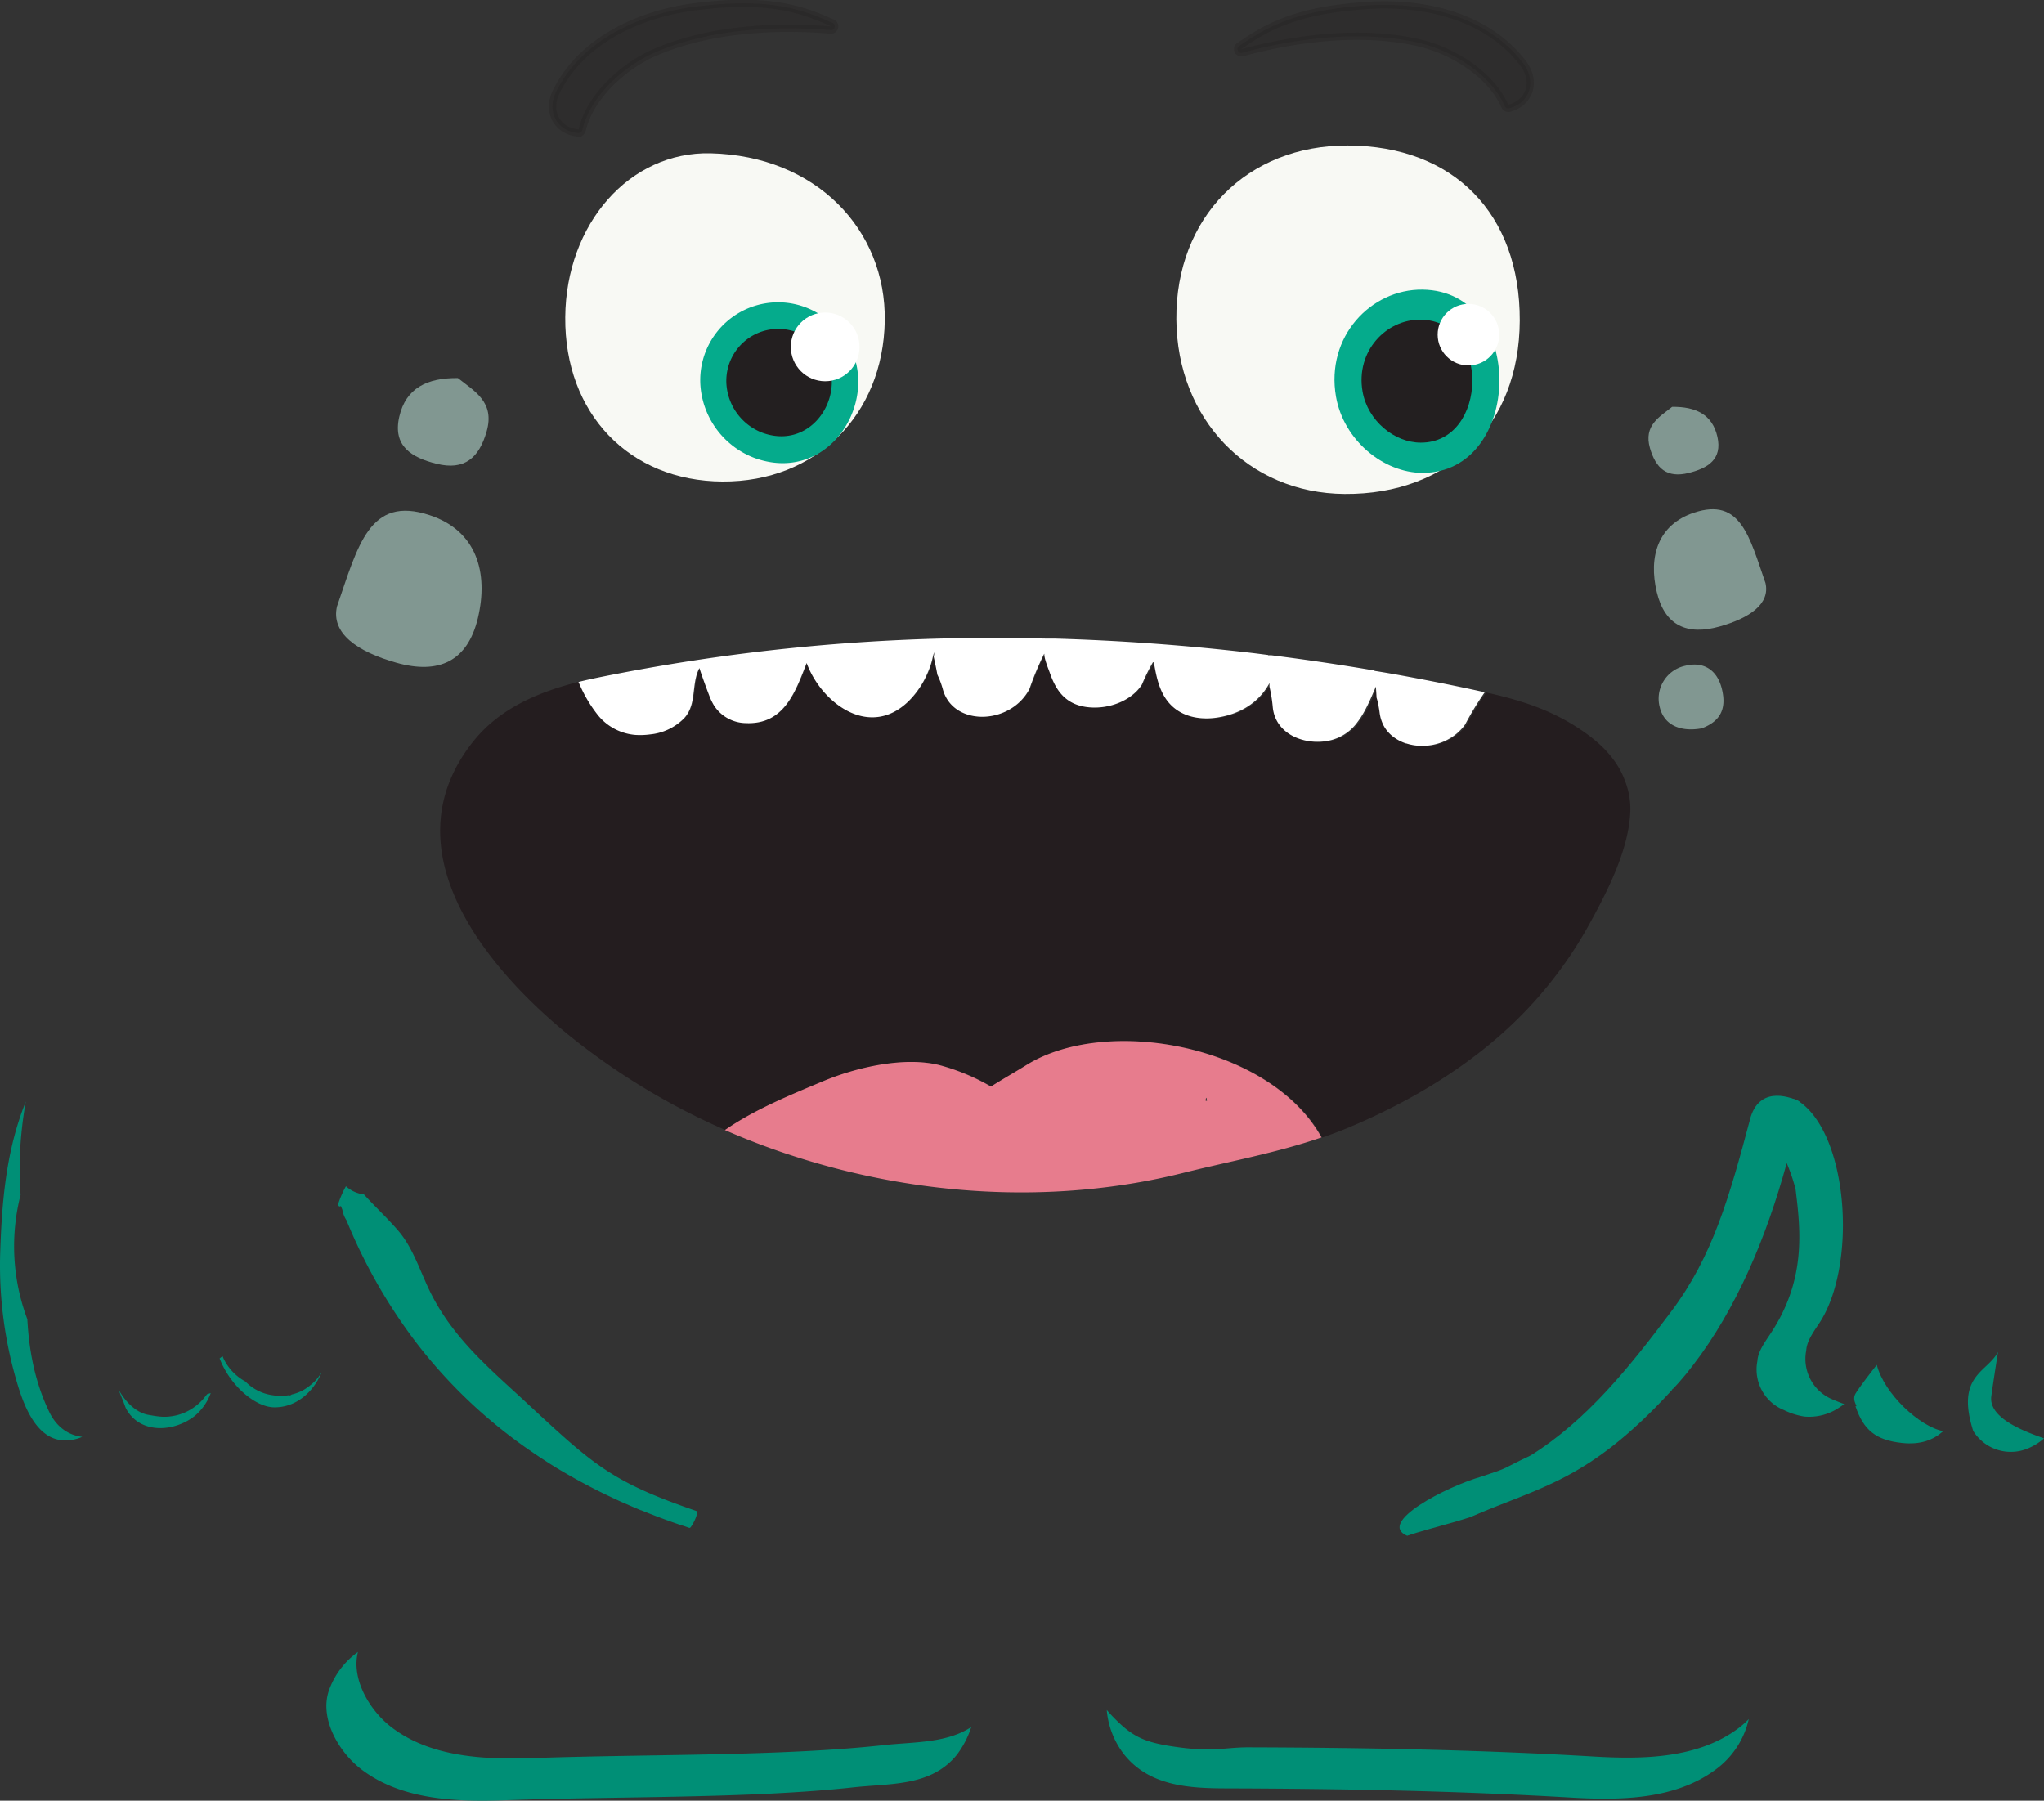 <svg xmlns="http://www.w3.org/2000/svg" width="559.896" height="493.293" viewBox="0 0 559.896 493.293">
  <rect x="0" y="0" width="559.896" height="493.293" fill="#333333" stroke="none"/>
  <g id="MooshNonColour" transform="translate(-377 -507.551)">
    <g id="Eyebrows" transform="translate(377.036 413.004)">
      <path id="leftEyeBrow" d="M222,98.39c-10-3.57-20.34-3.33-30.68-2.12-15.42,1.79-31.79,8.86-39,23.42-2.58,5.21,0,10.7,6,11.28a1.06,1.06,0,0,0,1.13-.82c2.25-9.51,11.67-17.72,20.11-21.34,14.46-6.19,32.07-7.33,47.76-6.05a1.033,1.033,0,1,0,.52-2Q225,99.45,222,98.39Z" fill="#231f20" stroke="#231f20" stroke-miterlimit="10" stroke-width="1.98" opacity="0.3"/>
      <path id="rightEyeBrow" d="M344.9,103.66c9.15-5.31,19.4-6.95,29.79-7.63,15.49-1,32.86,3,42.58,16,3.47,4.66,2,10.52-3.85,12.17a1.06,1.06,0,0,1-1.26-.61c-3.93-8.94-14.68-15.32-23.63-17.35-15.34-3.48-32.87-1.41-48.07,2.68a1.029,1.029,0,1,1-.88-1.86Q342.17,105.24,344.9,103.66Z" fill="#231f20" stroke="#231f20" stroke-miterlimit="10" stroke-width="1.98" opacity="0.3"/>
    </g>
    <g id="Mouth" transform="translate(377.036 413.004)">
      <path id="Path_64" data-name="Path 64" d="M444.91,308c-1.89-4.88-5.52-8.91-10.12-12.27-8.84-6.45-17.58-9.19-27.74-11.49a81.991,81.991,0,0,0-5.37,8.83c-.12.16-.23.32-.35.48h0c-.24.31-.5.6-.77.89l-.26.26q-.31.31-.63.6l-.26.23a13.893,13.893,0,0,1-1.93,1.37l-.16.09q-.46.26-.93.49l-.14.07a15,15,0,0,1-3.5,1.12h0a15.269,15.269,0,0,1-3.7.25h0a14.41,14.41,0,0,1-2.39-.34h0a9.995,9.995,0,0,1-1.07-.3h-.12a12.328,12.328,0,0,1-2.05-.89l-.14-.08q-.4-.23-.77-.48l-.19-.13a10.192,10.192,0,0,1-1.58-1.38l-.17-.19q-.26-.3-.5-.62l-.17-.24a9.415,9.415,0,0,1-.53-.86h0a9.52,9.52,0,0,1-.45-1l-.11-.29q-.14-.38-.25-.78a1.874,1.874,0,0,0-.08-.32,10.523,10.523,0,0,1-.21-1.13c-.08-.64-.18-1.24-.29-1.82v-.14q-.17-.86-.39-1.63h0c-.05-.19-.11-.38-.17-.57v-.09c0-1-.12-2-.18-2.94-1.46,3.39-2.89,6.89-5,9.67a12.86,12.86,0,0,1-8.15,5.2c-6.57,1.23-14.39-1.85-15.1-9.25a39.764,39.764,0,0,0-.9-5.58v-1c-2.18,4-6.43,8.19-14.14,9.42-4.42.71-9.21,0-12.51-3.08s-4.26-7.65-5-11.94q.62-1.34,1.27-2.66l.55-1.13-2.43.08c.05.32.11.65.16,1h0q.22,1.11.44,2.21A54.992,54.992,0,0,0,313,282l-.26.4c-2.71,3.92-8.27,6.22-13.72,5.89-6.85-.41-9.56-4.64-11.29-9.6-.31-.89-1.77-4.36-1.42-5.29a82.531,82.531,0,0,0-4.12,9.75l-.26.49c-5.4,9.52-20.66,9.78-23.46-.25a23.908,23.908,0,0,0-1.52-4.09c-.32-1.63-.68-3.25-1-4.87a5.738,5.738,0,0,1,.11-.63v-.65c-.22.72-.39,1.41-.4,1.47a22,22,0,0,1-1.46,4.37,24.27,24.27,0,0,1-5.19,7.62c-10.81,10.43-23.94.27-27.87-10.51-3.13,8.05-6.23,16.91-16.64,16.47a10.57,10.57,0,0,1-8.73-4.82,17.121,17.121,0,0,1-1-1.94c-.34-.74-2.21-5.68-3-8.32-.1.19-.19.36-.25.49a10.818,10.818,0,0,0-.63,1.81c-1,3.94-.36,8.19-3.28,11.41a15.14,15.14,0,0,1-9.41,4.47,20,20,0,0,1-3.93.14,14.75,14.75,0,0,1-10.18-5.27,37.17,37.17,0,0,1-5-8.24,8.752,8.752,0,0,0-.46-1c-10.94,2.73-21.56,7.16-28.79,16.07-23.49,29,2.13,61.28,25.59,80.47a187,187,0,0,0,43.29,26.3c8.25-5.68,17.66-9.49,26.89-13.37,9.07-3.81,22.38-6.89,32.09-4.36a57.842,57.842,0,0,1,13.9,5.82c3.35-2.13,6.73-4,9.65-5.86,22.16-13.85,67-5.37,80.9,19.8,2.32-.8,4.63-1.66,6.93-2.61,17.48-7.28,34.46-17.5,47.74-31a112.75,112.75,0,0,0,18.29-24.47c5.14-9.28,11.32-21.25,11.45-32a21.61,21.61,0,0,0-1.65-8.09Z" fill="#241d1f"/>
      <path id="Path_65" data-name="Path 65" d="M281.05,386.35c-2.92,1.82-6.3,3.73-9.65,5.86a57.839,57.839,0,0,0-13.9-5.82c-9.71-2.54-23,.55-32.09,4.36-9.23,3.87-18.64,7.69-26.89,13.37q8.24,3.61,16.82,6.48l.21-.11.24.25c34.79,11.58,73.06,13.93,108.24,5.13,12.83-3.21,25.52-5.46,37.92-9.73C348.09,381,303.21,372.51,281.05,386.35Zm49.15,9.73c.11-1,.24-1.14.37.06Z" fill="#e77c8d"/>
      <path id="Path_66" data-name="Path 66" d="M376.56,278.29c-.13,0,0,0-.21-.07a3.783,3.783,0,0,0-.57-.1q-13.77-2.33-27.63-4.07h-.82v-.07c-1.46-.18-2.92-.38-4.38-.55q-26.88-3.15-54-3.94h-2.36l-2.32-.05q-5.79-.13-11.58-.14a540.778,540.778,0,0,0-109.2,10.92c-1.69.35-3.39.73-5.08,1.15.19.34.33.76.46,1a37.169,37.169,0,0,0,5,8.24,14.75,14.75,0,0,0,10.18,5.27,20,20,0,0,0,3.93-.14,15.14,15.14,0,0,0,9.41-4.47c2.93-3.22,2.27-7.47,3.28-11.41a10.82,10.82,0,0,1,.63-1.81c.06-.13.15-.3.25-.49.82,2.64,2.69,7.58,3,8.32a17.118,17.118,0,0,0,1,1.94,10.57,10.57,0,0,0,8.73,4.82c10.41.44,13.51-8.42,16.64-16.47,3.93,10.78,17.06,20.95,27.87,10.51a24.27,24.27,0,0,0,5.19-7.62,22,22,0,0,0,1.46-4.37c0-.06.18-.74.4-1.47v.65a5.735,5.735,0,0,0-.11.63c.35,1.62.71,3.25,1,4.87a23.908,23.908,0,0,1,1.52,4.09c2.8,10,18.05,9.76,23.46.25l.26-.49a81.418,81.418,0,0,1,4-9.54h.07c-.13,1.15,1.15,4.23,1.45,5.07,1.73,5,4.43,9.18,11.29,9.6,5.45.33,11-2,13.72-5.89l.26-.4a53,53,0,0,1,3-6.07h.29v.08c.72,4.3,1.67,8.84,5,11.94s8.09,3.79,12.51,3.08c7.71-1.24,12-5.41,14.14-9.42v1a39.774,39.774,0,0,1,.9,5.58c.71,7.4,8.54,10.48,15.1,9.25a12.86,12.86,0,0,0,8.15-5.2c2.11-2.78,3.54-6.27,5-9.67.06,1,.13,2,.18,2.94v.09c.06.18.11.38.17.57h0q.21.77.39,1.63V288c.11.58.21,1.18.29,1.82a10.523,10.523,0,0,0,.21,1.13,1.871,1.871,0,0,0,.08.32q.11.4.25.78l.11.29a9.518,9.518,0,0,0,.45,1h0a9.415,9.415,0,0,0,.53.86l.17.24q.24.32.5.62l.17.19a10.188,10.188,0,0,0,1.58,1.38l.19.13q.37.25.77.48l.14.08a12.33,12.33,0,0,0,2.05.89h.12c.35.11.7.21,1.07.3h0a14.41,14.41,0,0,0,2.39.34h0a15.282,15.282,0,0,0,3.71-.24h0a15,15,0,0,0,3.5-1.12l.14-.07q.47-.23.93-.49l.16-.09a13.888,13.888,0,0,0,1.93-1.37l.26-.23q.32-.29.63-.6l.26-.26c.26-.28.52-.58.77-.89h0c.12-.16.23-.32.35-.48a82,82,0,0,1,5.37-8.83l-3.39-.74q-10.43-2.23-20.93-4.12c-2-.36-4-.69-5.94-1" fill="#fff"/>
    </g>
    <g id="Eyes" transform="translate(377.036 413.004)">
      <g id="LeftEye">
        <path id="Path_68" data-name="Path 68" d="M197.87,226.46c-25.57-.14-43.28-18.66-43.07-45,.2-25.59,17.59-45.44,39.8-44.92,28.9.68,48.13,20.93,47.72,45.93C241.89,208.34,223.41,226.59,197.87,226.46Z" fill="#f8f9f4"/>
        <path id="Path_73" data-name="Path 73" d="M225,181a21.32,21.32,0,0,0-33.1,20,23,23,0,0,0,14.72,19C230.72,228.76,246.31,195,225,181Z" fill="#05ab8c"/>
        <path id="Path_74" data-name="Path 74" d="M221.1,187.09A14.22,14.22,0,0,0,199,200.41a15.37,15.37,0,0,0,9.83,12.7C224.93,218.94,235.33,196.44,221.1,187.09Z" fill="#231f20"/>
        <circle id="Ellipse_1" data-name="Ellipse 1" cx="9.41" cy="9.41" r="9.41" transform="translate(216.59 180.17)" fill="#fff"/>
      </g>
      <g id="RightEye">
        <path id="Path_67" data-name="Path 67" d="M416.26,182.41c-.12,28.7-19.29,47.66-48,47.45-26.36-.19-45.87-20.45-46.07-47.83-.2-27.91,19.35-47.74,47-47.63C398.15,134.5,416.38,153.09,416.26,182.41Z" fill="#f8f9f4"/>
        <path id="Path_75" data-name="Path 75" d="M389.62,173.89c-14.16-.17-26.55,12.92-23.7,29.31,2.08,11.94,13,20.89,23.72,20.89C417.16,224.08,418.24,174.23,389.62,173.89Z" fill="#05ab8c"/>
        <path id="Path_76" data-name="Path 76" d="M389.12,182.12c-9.51-.12-17.84,8.68-15.92,19.69,1.4,8,8.71,14,15.94,14C407.62,215.85,408.34,182.36,389.12,182.12Z" fill="#231f20"/>
        <circle id="Ellipse_2" data-name="Ellipse 2" cx="8.43" cy="8.43" r="8.43" transform="translate(393.77 177.8)" fill="#fff"/>
      </g>
    </g>
    <g id="Shadow" transform="translate(377.036 413.004)">
      <path id="RightThirdFingerShadow" d="M502,477.94a12,12,0,0,1-7.27-13.45c.15-2.5,1.85-4.88,3.52-7.38,10.455-15.707,8.158-51.522-5.469-60.815-3.025-2.067-10.164-.773-11.431,2.617,5.214,2.576,6.427,10.68,8.058,14.333a48.931,48.931,0,0,1,2.036,5.738,7.557,7.557,0,0,1,.432,1.882c1.341,11.071,2.764,24.506-7.006,39.135-1.67,2.5-3.37,4.88-3.52,7.38a12,12,0,0,0,7.27,13.45,19.78,19.78,0,0,0,5.57,1.78,14.73,14.73,0,0,0,9.53-2.44,15.188,15.188,0,0,0,1.4-1C504.09,478.82,503.07,478.39,502,477.94Z" fill="#008f76"/>
      <path id="rightMiddleFingerShadow" d="M514.06,468.45c-1,1.21-5,6.39-5.85,7.9-1.11,2,.93,3.68,0,3.41,2.24,6.64,5.65,9.3,12.7,10.08,5.13.57,8.65-.82,11.35-3.23C525.81,485.4,516.09,476.37,514.06,468.45Z" fill="#008f76"/>
      <path id="rightFirstFigerShadow" d="M545.39,477.45c.05-.94,1.74-11.78,1.88-12.55-2.93,5.63-11.66,6.33-6.8,21.65A12.13,12.13,0,0,0,556.21,491a15.079,15.079,0,0,0,3.65-2.41C555.16,486.89,545.07,483.38,545.39,477.45Z" fill="#008f76"/>
      <path id="leftBellyShadow" d="M143.79,478.46c-9.47-8.79-19.16-16.82-25.48-29-3.09-5.95-5-12.9-9.35-17.87-3-3.48-6.27-6.46-9.3-9.83a9,9,0,0,1-4.94-2.24,28,28,0,0,0-1.88,4.15c-.51,1.38.14,1.56.5,1.26l.41,1.05a7.51,7.51,0,0,0,1.12,2.86,147.2,147.2,0,0,0,18.57,32.8l.14.18q1.7,2.25,3.48,4.4l.16.19A137.93,137.93,0,0,0,146,492.51l.31.22c1.33.9,2.68,1.77,4,2.63l.85.54q1.91,1.19,3.86,2.31l1.13.65q1.88,1.07,3.79,2.09l1.28.68c1.26.66,2.52,1.3,3.79,1.93l1.32.63c1.29.62,2.58,1.23,3.89,1.82l1.18.51c1.37.6,2.75,1.2,4.14,1.77h.08q5.11,2.09,10.36,3.89h0c1.17.4.258.076,1.438.456l.781.266a1.9,1.9,0,0,0,.7.2c.388.1,2.832-4.437,1.679-4.673C167.5,500.478,162.64,496,143.79,478.46Z" fill="#008f76"/>
      <path id="rightBellyShadow" d="M492.571,396.149c-1.3-.6-10.161-4.629-13.041,4.321-5.88,22.13-10.42,38.21-21.79,53.36s-23.13,29.88-38.57,39.47c-8.474,3.992-5.12,3.015-13.358,5.742-9.58,2.71-28.823,12.632-20.394,16.23,2.7-.968,8.375-2.472,13.156-3.838,1.4-.4,3.2-.971,4.195-1.294,19.056-8.345,32.186-9.745,54.971-34.581l.4-.44h-.27l.42-.16c.52-.58,1.06-1.12,1.57-1.71q2-2.26,3.81-4.65c11.91-15.46,20.13-35,25.75-55.55C489.45,413.78,495.4,397.9,492.571,396.149Z" fill="#008f76"/>
      <path id="leftFootShadow" d="M242.05,572.62c-28.46,3.1-63.92,2.43-95.56,3.54-13.47.47-28.52-.06-39.48-8.59-5.73-4.45-10.89-13-9-20.46a22,22,0,0,0-8,10.68c-2.54,7.69,2.82,16.72,8.77,21.34,11,8.52,26,9.06,39.48,8.59,31.64-1.11,67.09-.43,95.56-3.54,10.21-1.11,21.16-.23,28.19-8.84a25.569,25.569,0,0,0,4-7.67C259.15,572.13,250.36,571.71,242.05,572.62Z" fill="#008f76"/>
      <path id="rightFoodShadow" d="M475.531,568.075c-11.13,8.251-26.149,8.431-39.573,7.642-31.515-1.858-63.069-2.427-94.633-2.517-5.984,0-9.478,1.276-18.913,0s-12.621-2.737-18.156-8.471c-.558-.579-1.077-1.169-1.606-1.768a23,23,0,0,0,4.6,11.988c6.812,8.771,17.652,9.47,27.924,9.5,31.574.09,63.119.659,94.643,2.517,13.424.789,28.433.609,39.573-7.642a23.568,23.568,0,0,0,9.125-13.866,24.849,24.849,0,0,1-2.982,2.617Z" transform="translate(0.477 0.025)" fill="#008f76"/>
      <path id="leftFirstFingerShadow" d="M13.45,481.33c-3.93-8.18-5.52-16.7-6-25.38A56.94,56.94,0,0,1,5.6,421.87a100,100,0,0,1,.34-17.92c.27-2.59.65-5.14,1.08-7.67-.36,1-.73,1.93-1.07,2.87C1.4,411.89.42,425,0,438.36a112.94,112.94,0,0,0,4.43,34.28c2.24,7.79,6.41,19.07,16.81,16a9.852,9.852,0,0,0,1.24-.47C18.93,487.76,15.54,485.68,13.45,481.33Z" fill="#008f76"/>
      <path id="leftThirdFingerShadow" d="M87.71,471a11.28,11.28,0,0,1-2.33,2.69c-.18.16-.37.3-.55.45a14,14,0,0,1-2,1.33,12.41,12.41,0,0,1-3,1.1.74.74,0,0,1-.82.19,13.642,13.642,0,0,1-4.35,0A12.86,12.86,0,0,1,67.18,473a14.18,14.18,0,0,1-5.53-5.42,9.931,9.931,0,0,1-.71-1.5,8.767,8.767,0,0,0-.82.61C63.08,474.33,70,480,75,480.08c6,.1,10.75-4.12,13-9.44h-.07A2.019,2.019,0,0,1,87.71,471Z" fill="#008f76"/>
      <path id="leftMiddleFingerShadow" d="M56.22,477.07a14.26,14.26,0,0,1-7.95,5.21c-3,.67-4.66.39-7.67-.14-3.38-.59-6.19-3.58-7.86-6.4-.13-.23-.24-.46-.35-.7.38,1,.83,2.21,1.41,3.6.34.94.6,1.63.69,1.79,3.77,7,13,6.51,18.72,2.09a14.9,14.9,0,0,0,4.48-6.34c-.29.06-.66.2-1,.3Z" fill="#008f76"/>
    </g>
    <g id="Spots" transform="translate(377.036 413.004)">
      <path id="Path_85" data-name="Path 85" d="M483.57,254.29c1.3,5.69-4.32,9.56-12.53,11.88-9,2.54-15.05-.27-17.24-9.39-2.33-9.72.3-18.48,10.15-21.77C476.78,230.73,479.15,241.57,483.57,254.29Z" fill="#b6dad0" opacity="0.6"/>
      <path id="Path_86" data-name="Path 86" d="M458,206c6.48-.07,11,2.1,12.39,8.18,1.42,6.23-2.65,8.63-7.86,9.93-6,1.49-9-1.28-10.61-6.81C450.15,211.06,454.55,208.78,458,206Z" fill="#b6dad0" opacity="0.6"/>
      <path id="Path_87" data-name="Path 87" d="M466.1,294.07c-5,.93-10.13-.29-11.49-5.77a9.2,9.2,0,0,1,7-11.37c4.75-1.2,8.66.9,10,6.3C472.86,288.3,471.61,292,466.1,294.07Z" fill="#b6dad0" opacity="0.6"/>
      <path id="Path_88" data-name="Path 88" d="M92.27,260.69c-1.69,7.38,5.6,12.39,16.24,15.4,11.63,3.29,19.51-.35,22.35-12.17,3-12.59-.39-24-13.16-28.22C101.08,230.15,98,244.21,92.27,260.69Z" fill="#b6dad0" opacity="0.6"/>
      <path id="Path_89" data-name="Path 89" d="M125.39,198.12c-8.4-.09-14.26,2.72-16.06,10.6-1.85,8.07,3.43,11.19,10.18,12.87,7.75,1.93,11.69-1.66,13.75-8.83C135.59,204.66,129.88,201.7,125.39,198.12Z" fill="#b6dad0" opacity="0.6"/>
    </g>
  </g>
</svg>
